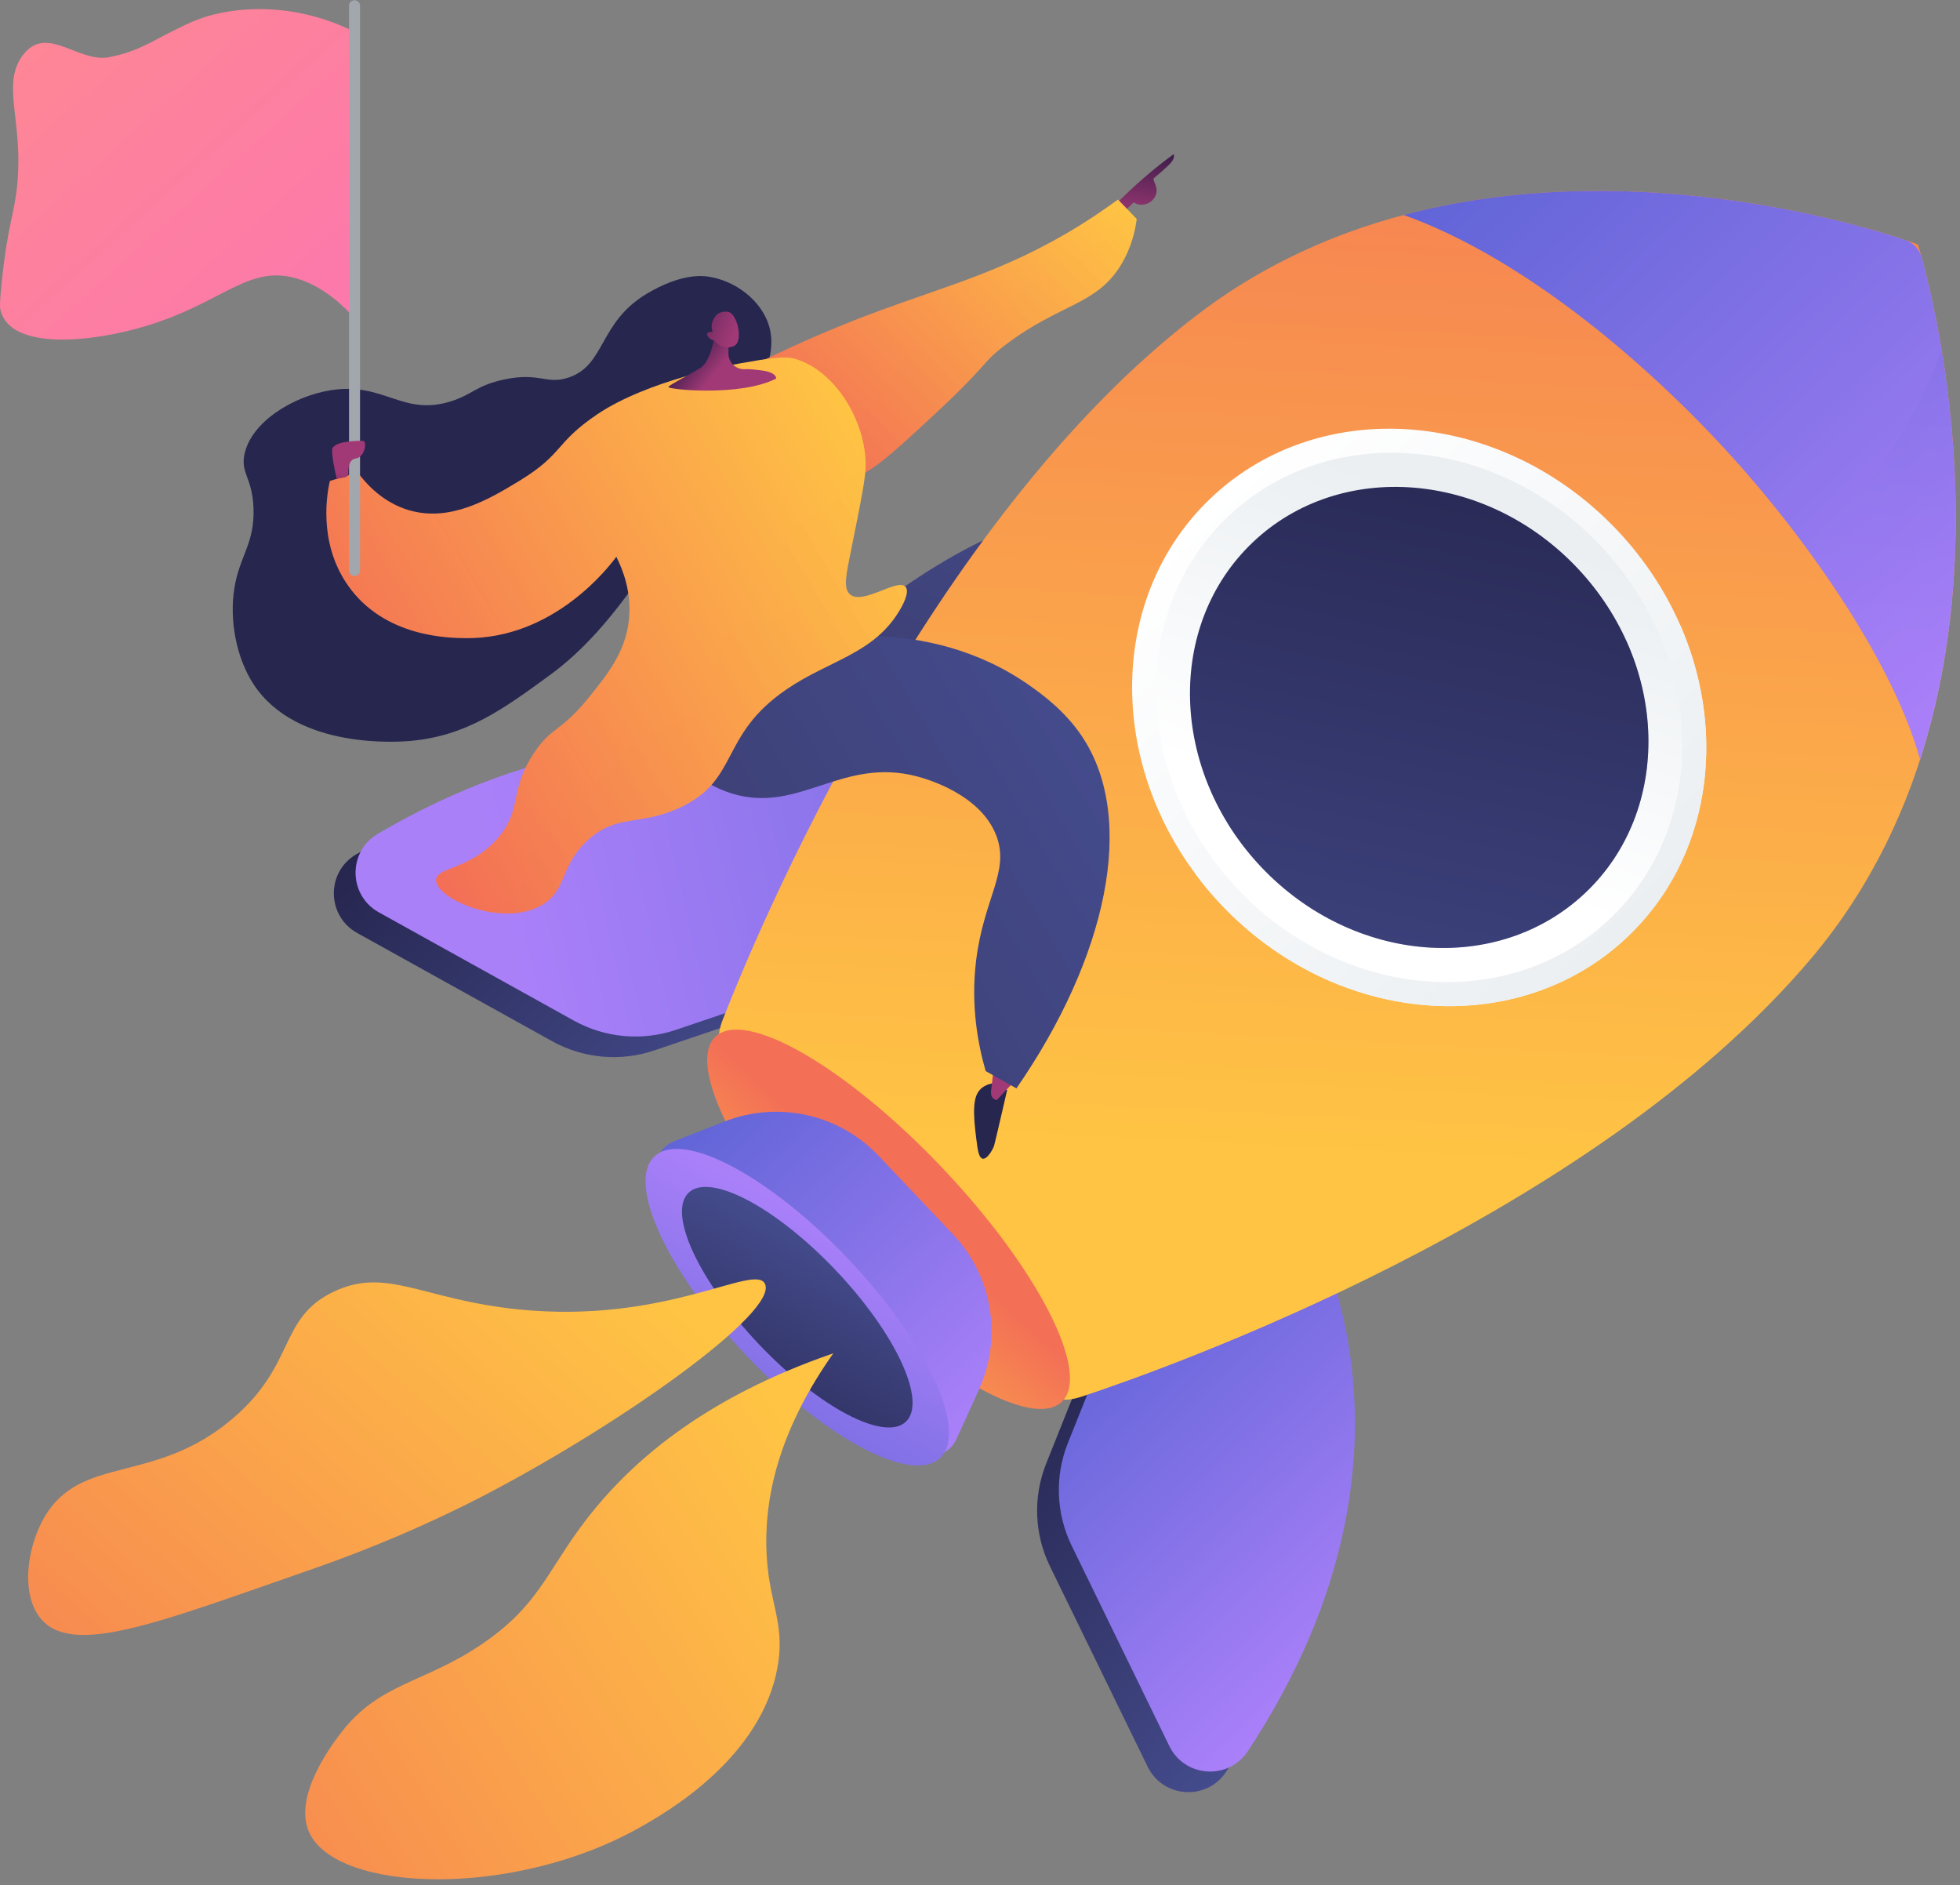 <svg width="314" height="302" viewBox="0 0 314 302" fill="none" xmlns="http://www.w3.org/2000/svg">
<rect x="0" y="0" width="314" height="302" fill="#808080" stroke="none"/>
<path d="M181.222 150.176C181.222 150.176 178.843 150.53 178.6 151.686C178.357 152.842 178.108 154.062 179.064 157.216C180.02 160.369 179.913 161.714 181.064 161.918C182.215 162.123 184.459 153.727 181.222 150.176Z" fill="#26264F"/>
<path d="M181.047 146.842C181.026 147.071 180.175 149.659 179.686 151.132C179.487 151.733 179.709 152.39 180.23 152.749C180.993 153.275 182.031 153.112 182.596 152.378C183.548 151.143 184.923 149.291 185.628 148.024L181.047 146.842Z" fill="url(#paint0_linear_32_3395)"/>
<path d="M127.422 113.743C125.393 109.708 136.605 100.367 138.096 99.124C141.033 96.678 169.348 73.599 185.831 84.869C199.706 94.357 194.959 121.186 194.029 126.441C192.078 137.466 187.61 145.809 184.286 150.946C182.477 149.94 180.668 148.933 178.86 147.927C177.69 142.073 176.978 137.143 176.533 133.524C175.873 128.173 175.278 123.348 175.134 116.974C174.905 106.878 176.075 104.88 174.459 103.634C170.887 100.878 163.469 109.334 147.955 113.52C141.452 115.275 129.274 117.427 127.422 113.743Z" fill="url(#paint1_linear_32_3395)"/>
<path opacity="0.3" d="M138.097 99.124C138.976 98.392 142.144 95.804 146.58 92.845C147.938 94.731 149.343 95.617 150.531 96.023C155.99 97.891 159.84 91.37 169.435 91.181C171.889 91.132 178.618 90.999 182.012 95.167C186.068 100.148 180.878 105.761 184.3 116.906C186.076 122.689 187.911 122.606 188.15 126.912C188.527 133.711 184.087 136.341 184.357 142.298C184.428 143.872 184.863 145.808 186.074 148.007C185.459 149.067 184.853 150.07 184.286 150.946C182.477 149.94 180.669 148.933 178.86 147.927C177.69 142.073 176.979 137.142 176.533 133.524C175.874 128.173 175.279 123.348 175.134 116.974C174.905 106.878 176.076 104.88 174.46 103.633C170.887 100.878 163.469 109.334 147.955 113.52C141.453 115.275 129.274 117.427 127.422 113.743C125.393 109.708 136.605 100.367 138.097 99.124Z" fill="url(#paint2_linear_32_3395)"/>
<path d="M204.518 195.769C204.518 195.769 229.556 233.57 196.419 283.823C193.332 288.504 186.314 288.031 183.857 282.99L168.204 250.884C165.694 245.737 165.474 239.769 167.598 234.451L178.504 207.147L204.518 195.769Z" fill="url(#paint3_linear_32_3395)"/>
<path d="M145.415 133.441C145.415 133.441 108.995 106.432 57.055 136.856C52.217 139.69 52.317 146.723 57.219 149.444L88.45 166.779C93.457 169.558 99.404 170.095 104.828 168.256L132.672 158.815L145.415 133.441Z" fill="url(#paint4_linear_32_3395)"/>
<path d="M207.998 192.469C207.998 192.469 233.036 230.271 199.898 280.523C196.812 285.204 189.794 284.731 187.336 279.691L171.683 247.585C169.174 242.437 168.954 236.469 171.078 231.151L181.983 203.848L207.998 192.469Z" fill="url(#paint5_linear_32_3395)"/>
<path d="M148.894 130.141C148.894 130.141 112.474 103.132 60.534 133.556C55.696 136.39 55.796 143.424 60.699 146.145L91.929 163.48C96.936 166.259 102.884 166.795 108.307 164.956L136.151 155.516L148.894 130.141Z" fill="url(#paint6_linear_32_3395)"/>
<path d="M192.131 50.183C240.05 13.891 307.224 39.075 307.249 39.165C307.338 39.194 328.918 107.614 290.138 153.536C254.961 195.191 186.539 219.32 173.436 223.658C172.027 224.125 169.763 224.716 169.16 223.36C157.418 196.985 139.227 178.776 115.909 167.234C114.618 166.596 115.364 164.409 115.888 163.068C120.842 150.388 148.59 83.159 192.131 50.183Z" fill="url(#paint7_linear_32_3395)"/>
<g opacity="0.3">
<path d="M209.966 117.979C236.753 97.863 257.352 110.628 282.907 93.417C292.238 87.132 303.008 76.327 311.08 56.149C314.914 79.389 316.917 121.826 290.138 153.536C254.961 195.191 186.539 219.32 173.437 223.658C172.027 224.125 169.764 224.716 169.16 223.36C163.228 210.036 155.648 198.799 146.595 189.449C156.154 185.477 163.318 180.53 168.794 175.607C190.879 155.751 185.559 136.307 209.966 117.979Z" fill="url(#paint8_linear_32_3395)"/>
</g>
<path d="M274.63 70.097C260.328 55.016 242.123 40.608 224.877 34.435C260.464 24.997 296.359 35.469 305.193 38.431C306.501 38.87 307.505 39.928 307.873 41.258C310.362 50.236 318.913 86.637 307.602 121.672C303.347 106.043 288.931 85.179 274.63 70.097Z" fill="url(#paint9_linear_32_3395)"/>
<path opacity="0.3" d="M311.08 56.151C311.098 56.259 311.115 56.368 311.133 56.477C311.163 56.663 311.194 56.849 311.224 57.037C311.253 57.224 311.283 57.413 311.313 57.602C311.341 57.782 311.369 57.962 311.396 58.144C311.427 58.345 311.458 58.548 311.488 58.751C311.514 58.925 311.54 59.1 311.565 59.276C311.597 59.491 311.628 59.708 311.659 59.925C311.683 60.094 311.707 60.264 311.73 60.435C311.762 60.663 311.793 60.893 311.824 61.124C311.847 61.288 311.869 61.452 311.89 61.617C311.922 61.859 311.954 62.103 311.985 62.347C312.005 62.505 312.025 62.664 312.045 62.823C312.076 63.077 312.108 63.334 312.138 63.591C312.157 63.746 312.176 63.901 312.194 64.057C312.225 64.322 312.255 64.588 312.285 64.856C312.302 65.007 312.319 65.159 312.336 65.311C312.366 65.588 312.396 65.866 312.425 66.147C312.441 66.293 312.456 66.439 312.471 66.586C312.5 66.875 312.529 67.165 312.557 67.456C312.571 67.598 312.585 67.741 312.598 67.885C312.626 68.184 312.654 68.485 312.68 68.788C312.693 68.926 312.705 69.064 312.717 69.202C312.743 69.512 312.769 69.824 312.794 70.138C312.805 70.272 312.816 70.407 312.826 70.543C312.851 70.862 312.875 71.184 312.899 71.507C312.908 71.638 312.917 71.77 312.927 71.902C312.95 72.231 312.972 72.562 312.993 72.894C313.001 73.022 313.009 73.152 313.017 73.281C313.037 73.62 313.057 73.96 313.076 74.302C313.083 74.426 313.09 74.551 313.096 74.676C313.114 75.025 313.132 75.374 313.148 75.726C313.153 75.847 313.159 75.968 313.164 76.089C313.18 76.447 313.194 76.806 313.208 77.166C313.212 77.284 313.216 77.402 313.22 77.519C313.233 77.887 313.244 78.256 313.255 78.626C313.258 78.738 313.261 78.85 313.263 78.962C313.273 79.34 313.282 79.719 313.289 80.1C313.291 80.207 313.292 80.315 313.294 80.423C313.3 80.809 313.305 81.197 313.309 81.586C313.31 81.691 313.31 81.797 313.311 81.902C313.313 82.295 313.315 82.69 313.314 83.086C313.314 83.189 313.314 83.292 313.314 83.395C313.312 83.796 313.31 84.198 313.305 84.603C313.304 84.701 313.303 84.799 313.301 84.897C313.296 85.307 313.289 85.718 313.28 86.13C313.278 86.225 313.276 86.32 313.274 86.415C313.264 86.833 313.253 87.252 313.239 87.672C313.236 87.762 313.233 87.852 313.23 87.942C313.216 88.368 313.2 88.795 313.182 89.224C313.178 89.31 313.174 89.396 313.17 89.483C313.15 89.917 313.13 90.351 313.106 90.788C313.102 90.869 313.097 90.95 313.092 91.031C313.068 91.473 313.042 91.916 313.013 92.361C313.008 92.438 313.003 92.515 312.997 92.592C312.967 93.042 312.936 93.492 312.901 93.945C312.896 94.016 312.89 94.089 312.884 94.16C312.849 94.618 312.811 95.076 312.771 95.535C312.765 95.604 312.758 95.673 312.752 95.742C312.71 96.206 312.667 96.671 312.62 97.137C312.614 97.199 312.607 97.261 312.601 97.323C312.553 97.797 312.502 98.271 312.449 98.746C312.443 98.802 312.436 98.858 312.43 98.914C312.375 99.395 312.318 99.878 312.257 100.361C312.251 100.411 312.244 100.462 312.238 100.512C312.176 101.002 312.112 101.493 312.044 101.984C312.038 102.026 312.032 102.068 312.026 102.109C311.957 102.61 311.884 103.111 311.808 103.613C311.803 103.646 311.798 103.679 311.793 103.712C311.715 104.223 311.635 104.734 311.55 105.246C311.546 105.27 311.542 105.294 311.538 105.319C311.451 105.84 311.362 106.362 311.269 106.884C311.266 106.897 311.264 106.909 311.262 106.922C310.385 111.812 309.189 116.755 307.602 121.672C304.882 111.683 298.01 99.557 289.673 88.168C297.152 81.53 304.905 71.585 311.08 56.151Z" fill="url(#paint10_linear_32_3395)"/>
<path d="M194.013 79.751C176.52 96.338 177.271 125.53 195.69 144.954C214.108 164.377 243.219 166.676 260.712 150.088C278.204 133.501 277.453 104.309 259.035 84.885C240.616 65.462 211.505 63.163 194.013 79.751Z" fill="url(#paint11_linear_32_3395)"/>
<path d="M209.966 117.979C231.825 101.564 249.564 107.042 269.237 100.261C276.758 117.604 274.003 137.485 260.711 150.088C243.219 166.676 214.108 164.377 195.689 144.954C194.183 143.365 192.797 141.71 191.527 140.003C195.4 132.518 200.399 125.163 209.966 117.979Z" fill="url(#paint12_linear_32_3395)"/>
<path d="M196.793 82.683C180.76 97.887 181.448 124.646 198.33 142.449C215.213 160.253 241.897 162.36 257.931 147.156C273.965 131.952 273.276 105.193 256.394 87.39C239.511 69.586 212.827 67.479 196.793 82.683Z" fill="url(#paint13_linear_32_3395)"/>
<path d="M200.733 86.838C186.766 100.083 187.366 123.392 202.072 138.901C216.779 154.41 240.024 156.245 253.991 143.001C267.958 129.756 267.358 106.447 252.652 90.938C237.945 75.429 214.701 73.594 200.733 86.838Z" fill="url(#paint14_linear_32_3395)"/>
<path d="M114.621 166.057C109.848 170.583 118.397 187.348 133.715 203.501C149.034 219.655 165.32 229.082 170.093 224.556C174.866 220.03 166.317 203.266 150.999 187.112C135.681 170.958 119.394 161.532 114.621 166.057Z" fill="url(#paint15_linear_32_3395)"/>
<path d="M140.746 185.134L152.65 197.687C158.983 204.367 160.635 214.219 156.827 222.598L153.213 230.55C151.883 233.477 148.013 234.126 145.801 231.793L106.325 190.163C104.113 187.831 104.966 184 107.959 182.828L116.092 179.641C124.662 176.283 134.412 178.455 140.746 185.134Z" fill="url(#paint16_linear_32_3395)"/>
<path d="M104.834 185.25C100.331 189.521 106.928 203.79 119.569 217.122C132.211 230.453 146.111 237.798 150.614 233.527C155.118 229.257 148.521 214.987 135.879 201.656C123.238 188.324 109.338 180.979 104.834 185.25Z" fill="url(#paint17_linear_32_3395)"/>
<path d="M110.328 191.043C106.905 194.289 111.919 205.134 121.527 215.266C131.134 225.398 141.698 230.98 145.121 227.734C148.544 224.488 143.53 213.644 133.922 203.512C124.315 193.38 113.751 187.798 110.328 191.043Z" fill="url(#paint18_linear_32_3395)"/>
<g opacity="0.3">
<path d="M209.966 117.979C228.557 104.018 244.167 105.893 260.523 102.595C266.867 116.587 264.762 132.786 253.991 143.001C240.023 156.245 216.779 154.41 202.072 138.901C199.923 136.634 198.077 134.2 196.532 131.656C199.784 127.036 203.98 122.474 209.966 117.979Z" fill="url(#paint19_linear_32_3395)"/>
</g>
<path d="M122.542 205.637C124.756 210.109 99.954 227.829 77.905 239.357C74.062 241.366 63.867 246.548 49.619 251.481C26.152 259.605 12.117 265.322 6.761 259.536C3.26 255.755 4.215 248.017 7.105 243.041C12.991 232.906 24.756 237.919 37.316 227.192C47.472 218.519 44.597 211.128 53.461 206.906C61.945 202.866 67.664 208.165 82.987 209.736C106.763 212.174 120.876 202.272 122.542 205.637Z" fill="url(#paint20_linear_32_3395)"/>
<path d="M133.501 216.778C113.225 223.753 102.031 233.601 95.534 241.398C87.823 250.652 87.155 256.506 77.467 263.175C67.919 269.749 60.766 269.434 54.485 277.754C53.084 279.61 46.943 287.746 49.52 293.489C53.882 303.21 82.371 304.159 102.676 292.627C106.666 290.361 122.111 281.589 124.602 266.805C125.82 259.574 122.977 256.616 122.77 247.871C122.555 238.779 125.305 228.373 133.501 216.778Z" fill="url(#paint21_linear_32_3395)"/>
<path d="M120.728 63.05C122.101 60.733 124.488 56.574 123.219 52.254C121.998 48.097 117.756 44.93 113.451 44.308C112.397 44.156 109.027 43.822 103.617 47.05C95.872 51.671 97.042 58.544 91.02 60.499C87.49 61.645 86.491 59.573 80.727 60.795C76.345 61.725 75.728 63.175 72.294 64.267C64.468 66.756 61.588 61.157 53.031 62.502C46.894 63.467 40.2 67.632 39.156 72.814C38.544 75.853 40.429 76.494 40.611 81.389C40.824 87.082 38.378 89.008 37.547 94.221C36.728 99.362 37.852 105.374 40.632 109.619C47.554 120.186 64.123 118.84 65.924 118.668C74.711 117.833 80.505 113.697 88.139 108.099C98.554 100.461 105.945 87.991 120.728 63.05Z" fill="#26264F"/>
<path d="M177.633 33.771L181.008 30.512C181.883 29.692 182.814 28.859 183.803 28.02C185.247 26.797 186.663 25.691 188.029 24.692C188.029 24.692 188.313 25.273 187.541 26.114C186.77 26.956 185.242 28.218 184.867 28.538C184.492 28.859 185.832 30.071 185.04 31.517C184.249 32.963 182.334 33.061 181.646 32.396L179.166 34.803L177.633 33.771Z" fill="url(#paint22_linear_32_3395)"/>
<path d="M179.098 31.967C180.099 33.002 181.1 34.038 182.101 35.074C181.874 36.833 181.302 39.588 179.605 42.389C175.63 48.949 169.851 48.556 161.037 55.267C157.086 58.275 158.624 58.068 149.95 66.145C142.742 72.858 139.08 76.221 136.228 76.538C127.131 77.55 118.881 62.774 117.454 60.152C126.515 55.44 134.239 52.263 139.762 50.194C152.216 45.527 162.532 43.103 175.449 34.514C177.006 33.479 178.262 32.579 179.098 31.967Z" fill="url(#paint23_linear_32_3395)"/>
<path d="M159.663 173.467C159.622 173.479 159.53 173.486 159.4 173.498C158.82 173.552 157.488 173.713 156.681 174.963C155.693 176.491 156.034 179.812 156.588 183.775C157.143 187.738 159.078 184.135 159.258 183.523C159.439 182.911 161.352 174.592 161.352 174.592L159.663 173.467Z" fill="#26264F"/>
<path d="M162.889 172.799L159.693 176.212C159.693 176.212 158.602 176.126 158.778 174.659L159.221 170.976L162.889 172.799Z" fill="url(#paint24_linear_32_3395)"/>
<path opacity="0.3" d="M141.791 62.343C142.539 60.95 144.308 56.859 148.453 55.007C151.751 53.533 153.248 54.954 156.686 53.627C160.919 51.994 160.566 49.1 165.347 44.958C170.859 40.182 174.05 41.672 177.022 37.86C178.003 36.601 178.922 34.801 179.292 32.167C180.229 33.136 181.165 34.105 182.101 35.073C181.874 36.833 181.302 39.588 179.605 42.389C175.63 48.949 169.851 48.556 161.037 55.267C157.086 58.275 158.624 58.068 149.95 66.145C142.742 72.858 139.08 76.221 136.228 76.538C132.509 76.951 128.933 74.726 125.906 71.772C135.9 69.049 140.078 65.527 141.791 62.343Z" fill="url(#paint25_linear_32_3395)"/>
<path d="M122.947 103.658C128.574 102.274 148.436 98.121 165.027 109.861C166.917 111.199 170.582 113.836 173.331 117.943C182.234 131.244 177.226 153.526 162.838 174.336C161.194 173.413 159.551 172.491 157.908 171.569C156.701 167.381 155.471 161.116 156.391 153.75C157.629 143.834 161.801 139.623 159.619 133.869C157.105 127.245 148.525 124.791 146.912 124.367C134.937 121.216 128.124 130.291 117.464 127.17C111.94 125.553 108.154 121.473 105.701 117.97C111.45 113.199 117.199 108.429 122.947 103.658Z" fill="url(#paint26_linear_32_3395)"/>
<path d="M57.298 75.663C58.641 77.473 61.319 80.493 65.525 81.726C72.106 83.656 78.301 80.006 83.217 77.013C90.343 72.675 88.843 70.975 95.68 66.365C103.655 60.988 116.977 58.483 118.6 58.198C123.297 57.375 125.68 56.974 127.395 57.482C133.789 59.373 138.635 67.328 138.683 74.433C138.697 76.434 137.928 80.253 136.389 87.891C135.581 91.904 135.004 94.261 136.194 95.229C138.301 96.943 143.814 92.572 145.063 93.996C145.832 94.872 144.406 97.278 144.147 97.716C139.979 104.774 132.927 105.684 125.971 110.438C115.072 117.886 118.585 125.084 108.612 129.507C102.323 132.296 98.807 130.374 94.209 134.529C89.644 138.654 90.897 142.548 86.839 144.955C80.587 148.663 69.882 144.008 69.853 141.001C69.833 138.821 75.443 139.367 79.863 134.114C83.706 129.548 81.501 126.719 85.526 120.643C88.4 116.306 89.773 117.372 94.357 111.688C97.325 108.008 100.193 104.452 100.751 99.333C101.238 94.87 99.754 91.192 98.737 89.186C97.656 90.664 88.787 102.388 74.572 102.221C71.797 102.188 61.596 102.068 55.781 93.831C50.784 86.754 52.491 78.591 52.846 77.035C54.33 76.578 55.814 76.12 57.298 75.663Z" fill="url(#paint27_linear_32_3395)"/>
<path d="M114.678 52.753C114.678 52.753 114.07 57.755 112.228 58.907C110.387 60.058 107.409 61.565 107.082 61.972C106.754 62.379 118.519 63.603 124.337 60.643C124.337 60.643 124.525 59.691 122.119 59.351C121.479 59.26 120.014 59.087 119.42 59.135C117.952 59.255 116.692 58.108 116.698 56.634L116.711 53.866L114.678 52.753Z" fill="url(#paint28_linear_32_3395)"/>
<path opacity="0.3" d="M83.358 142.329C84.377 140.461 83.737 138.752 85.696 135.711C87.858 132.356 90.144 132.098 93.571 128.327C95.996 125.659 95.565 125.002 97.599 122.46C103.091 115.598 108.178 117.954 112.316 112.292C115.943 107.33 113.612 103.362 117.496 100.757C121.082 98.353 124.817 100.564 126.475 98.212C128.252 95.691 124.339 92.615 125.302 88.174C126.458 82.842 133.093 82.704 136.226 77.497C137.419 75.514 138.251 72.524 137.381 67.872C138.201 70.007 138.669 72.259 138.683 74.433C138.697 76.434 137.928 80.253 136.389 87.891C135.581 91.904 135.004 94.261 136.195 95.229C138.301 96.943 143.814 92.572 145.063 93.996C145.832 94.872 144.406 97.278 144.147 97.716C139.979 104.774 132.927 105.684 125.971 110.438C115.073 117.886 118.585 125.084 108.612 129.507C102.323 132.296 98.807 130.374 94.209 134.529C89.644 138.654 90.897 142.548 86.839 144.955C84.095 146.583 80.495 146.598 77.314 145.85C80.836 145.136 82.559 143.79 83.358 142.329Z" fill="url(#paint29_linear_32_3395)"/>
<path d="M114.404 54.525C114.404 54.525 115.612 56.173 117.497 55.478C119.184 54.856 118.161 50.496 116.82 50.003C116.372 49.838 115.552 49.915 115.004 50.259C114.619 50.501 113.593 51.784 114.188 53.217C113.761 53.095 113.386 53.208 113.292 53.42C113.174 53.688 113.536 54.052 113.619 54.135C113.903 54.42 114.246 54.5 114.404 54.525Z" fill="url(#paint30_linear_32_3395)"/>
<path d="M56.832 5.108C46.121 -0.203 35.906 1.229 30.805 3.486C24.776 6.154 22.776 8.156 17.439 9.164C12.694 10.06 7.769 4.24 4.072 8.353C3.823 8.63 3.516 8.974 3.172 9.569C0.523 14.148 3.652 19.678 2.786 29.34C2.343 34.284 1.271 35.656 0.28 45.157C-0.097 48.77 -0.018 49.302 0.087 49.719C1.707 56.131 14.561 54.919 23.608 52.153C36.08 48.339 40.096 41.943 48.285 44.853C52.063 46.195 54.934 48.88 56.768 50.936C55.933 35.728 57.668 20.317 56.832 5.108Z" fill="url(#paint31_linear_32_3395)"/>
<path d="M56.799 92.275C57.286 92.275 57.68 91.881 57.68 91.394V0.921C57.68 0.434 57.286 0.039 56.799 0.039C56.312 0.039 55.917 0.434 55.917 0.921V91.394C55.917 91.881 56.312 92.275 56.799 92.275Z" fill="#A2A7AE"/>
<path d="M53.945 76.697C53.945 76.697 53.192 73.636 53.192 72.121C53.192 70.607 57.357 70.607 58.114 70.607C58.871 70.607 58.493 73.257 56.978 73.446C55.884 73.583 55.778 75.027 55.804 75.819C55.813 76.117 55.605 76.376 55.312 76.433L53.945 76.697Z" fill="url(#paint32_linear_32_3395)"/>
<defs>
<linearGradient id="paint0_linear_32_3395" x1="179.733" y1="144.074" x2="184.199" y2="153.185" gradientUnits="userSpaceOnUse">
<stop stop-color="#311944"/>
<stop offset="1" stop-color="#A03976"/>
</linearGradient>
<linearGradient id="paint1_linear_32_3395" x1="179.505" y1="71.962" x2="163.698" y2="112.838" gradientUnits="userSpaceOnUse">
<stop stop-color="#444B8C"/>
<stop offset="0.996" stop-color="#3E4177"/>
</linearGradient>
<linearGradient id="paint2_linear_32_3395" x1="179.111" y1="71.809" x2="163.304" y2="112.685" gradientUnits="userSpaceOnUse">
<stop stop-color="#444B8C"/>
<stop offset="0.996" stop-color="#3E4177"/>
</linearGradient>
<linearGradient id="paint3_linear_32_3395" x1="217.444" y1="264.153" x2="170.543" y2="214.696" gradientUnits="userSpaceOnUse">
<stop stop-color="#444B8C"/>
<stop offset="0.996" stop-color="#26264F"/>
</linearGradient>
<linearGradient id="paint4_linear_32_3395" x1="124.712" y1="166.363" x2="77.81" y2="116.905" gradientUnits="userSpaceOnUse">
<stop stop-color="#444B8C"/>
<stop offset="0.996" stop-color="#26264F"/>
</linearGradient>
<linearGradient id="paint5_linear_32_3395" x1="220.923" y1="260.854" x2="174.022" y2="211.397" gradientUnits="userSpaceOnUse">
<stop stop-color="#AA80F9"/>
<stop offset="0.996" stop-color="#6165D7"/>
</linearGradient>
<linearGradient id="paint6_linear_32_3395" x1="81.088" y1="147.296" x2="211.995" y2="118.004" gradientUnits="userSpaceOnUse">
<stop stop-color="#AA80F9"/>
<stop offset="0.996" stop-color="#6165D7"/>
</linearGradient>
<linearGradient id="paint7_linear_32_3395" x1="211.191" y1="185.044" x2="222.197" y2="-26.111" gradientUnits="userSpaceOnUse">
<stop stop-color="#FFC444"/>
<stop offset="0.996" stop-color="#F36F56"/>
</linearGradient>
<linearGradient id="paint8_linear_32_3395" x1="227.465" y1="185.893" x2="238.472" y2="-25.262" gradientUnits="userSpaceOnUse">
<stop stop-color="#FFC444"/>
<stop offset="0.996" stop-color="#F36F56"/>
</linearGradient>
<linearGradient id="paint9_linear_32_3395" x1="327.925" y1="102.399" x2="245.198" y2="15.164" gradientUnits="userSpaceOnUse">
<stop stop-color="#AA80F9"/>
<stop offset="0.996" stop-color="#6165D7"/>
</linearGradient>
<linearGradient id="paint10_linear_32_3395" x1="300.536" y1="105.844" x2="304.66" y2="26.733" gradientUnits="userSpaceOnUse">
<stop stop-color="#AA80F9"/>
<stop offset="0.996" stop-color="#6165D7"/>
</linearGradient>
<linearGradient id="paint11_linear_32_3395" x1="260.713" y1="150.088" x2="194.012" y2="79.752" gradientUnits="userSpaceOnUse">
<stop offset="0.004" stop-color="#EBEFF2"/>
<stop offset="1" stop-color="white"/>
</linearGradient>
<linearGradient id="paint12_linear_32_3395" x1="259.56" y1="151.181" x2="192.858" y2="80.844" gradientUnits="userSpaceOnUse">
<stop offset="0.004" stop-color="#EBEFF2"/>
<stop offset="1" stop-color="white"/>
</linearGradient>
<linearGradient id="paint13_linear_32_3395" x1="239.476" y1="82.671" x2="220.317" y2="133.674" gradientUnits="userSpaceOnUse">
<stop offset="0.004" stop-color="#EBEFF2"/>
<stop offset="1" stop-color="white"/>
</linearGradient>
<linearGradient id="paint14_linear_32_3395" x1="211.708" y1="187.949" x2="238.468" y2="63.106" gradientUnits="userSpaceOnUse">
<stop stop-color="#444B8C"/>
<stop offset="0.996" stop-color="#26264F"/>
</linearGradient>
<linearGradient id="paint15_linear_32_3395" x1="117.967" y1="222.265" x2="144.284" y2="193.177" gradientUnits="userSpaceOnUse">
<stop stop-color="#FFC444"/>
<stop offset="0.996" stop-color="#F36F56"/>
</linearGradient>
<linearGradient id="paint16_linear_32_3395" x1="159.239" y1="225.3" x2="113.521" y2="177.09" gradientUnits="userSpaceOnUse">
<stop stop-color="#AA80F9"/>
<stop offset="0.996" stop-color="#6165D7"/>
</linearGradient>
<linearGradient id="paint17_linear_32_3395" x1="134.313" y1="197.068" x2="109.888" y2="242.741" gradientUnits="userSpaceOnUse">
<stop stop-color="#AA80F9"/>
<stop offset="0.996" stop-color="#6165D7"/>
</linearGradient>
<linearGradient id="paint18_linear_32_3395" x1="132.732" y1="200.025" x2="114.169" y2="234.737" gradientUnits="userSpaceOnUse">
<stop stop-color="#444B8C"/>
<stop offset="0.996" stop-color="#26264F"/>
</linearGradient>
<linearGradient id="paint19_linear_32_3395" x1="217.027" y1="189.089" x2="243.787" y2="64.248" gradientUnits="userSpaceOnUse">
<stop stop-color="#444B8C"/>
<stop offset="0.996" stop-color="#26264F"/>
</linearGradient>
<linearGradient id="paint20_linear_32_3395" x1="91.839" y1="194.825" x2="-13.495" y2="313.426" gradientUnits="userSpaceOnUse">
<stop stop-color="#FFC444"/>
<stop offset="0.996" stop-color="#F36F56"/>
</linearGradient>
<linearGradient id="paint21_linear_32_3395" x1="135.201" y1="242.4" x2="0.794" y2="326.639" gradientUnits="userSpaceOnUse">
<stop stop-color="#FFC444"/>
<stop offset="0.996" stop-color="#F36F56"/>
</linearGradient>
<linearGradient id="paint22_linear_32_3395" x1="183.685" y1="22.891" x2="182.104" y2="35.33" gradientUnits="userSpaceOnUse">
<stop stop-color="#311944"/>
<stop offset="1" stop-color="#A03976"/>
</linearGradient>
<linearGradient id="paint23_linear_32_3395" x1="174.155" y1="26.852" x2="126.751" y2="72.668" gradientUnits="userSpaceOnUse">
<stop stop-color="#FFC444"/>
<stop offset="0.996" stop-color="#F36F56"/>
</linearGradient>
<linearGradient id="paint24_linear_32_3395" x1="145.996" y1="158.112" x2="157.034" y2="170.071" gradientUnits="userSpaceOnUse">
<stop stop-color="#311944"/>
<stop offset="1" stop-color="#A03976"/>
</linearGradient>
<linearGradient id="paint25_linear_32_3395" x1="179.1" y1="31.968" x2="131.706" y2="77.773" gradientUnits="userSpaceOnUse">
<stop stop-color="#FFC444"/>
<stop offset="0.996" stop-color="#F36F56"/>
</linearGradient>
<linearGradient id="paint26_linear_32_3395" x1="174.728" y1="120.239" x2="124.482" y2="149.845" gradientUnits="userSpaceOnUse">
<stop stop-color="#444B8C"/>
<stop offset="0.996" stop-color="#3E4177"/>
</linearGradient>
<linearGradient id="paint27_linear_32_3395" x1="139.089" y1="70.195" x2="56.547" y2="118.829" gradientUnits="userSpaceOnUse">
<stop stop-color="#FFC444"/>
<stop offset="0.996" stop-color="#F36F56"/>
</linearGradient>
<linearGradient id="paint28_linear_32_3395" x1="109.386" y1="55.91" x2="114.386" y2="59.95" gradientUnits="userSpaceOnUse">
<stop stop-color="#311944"/>
<stop offset="1" stop-color="#A03976"/>
</linearGradient>
<linearGradient id="paint29_linear_32_3395" x1="147.977" y1="85.281" x2="65.436" y2="133.914" gradientUnits="userSpaceOnUse">
<stop stop-color="#FFC444"/>
<stop offset="0.996" stop-color="#F36F56"/>
</linearGradient>
<linearGradient id="paint30_linear_32_3395" x1="106.181" y1="48.957" x2="117.557" y2="53.232" gradientUnits="userSpaceOnUse">
<stop stop-color="#311944"/>
<stop offset="1" stop-color="#A03976"/>
</linearGradient>
<linearGradient id="paint31_linear_32_3395" x1="-24.343" y1="-30.658" x2="80.989" y2="86.018" gradientUnits="userSpaceOnUse">
<stop stop-color="#FF9085"/>
<stop offset="1" stop-color="#FB6FBB"/>
</linearGradient>
<linearGradient id="paint32_linear_32_3395" x1="54.035" y1="81.345" x2="55.044" y2="76.007" gradientUnits="userSpaceOnUse">
<stop stop-color="#311944"/>
<stop offset="1" stop-color="#A03976"/>
</linearGradient>
</defs>
</svg>
